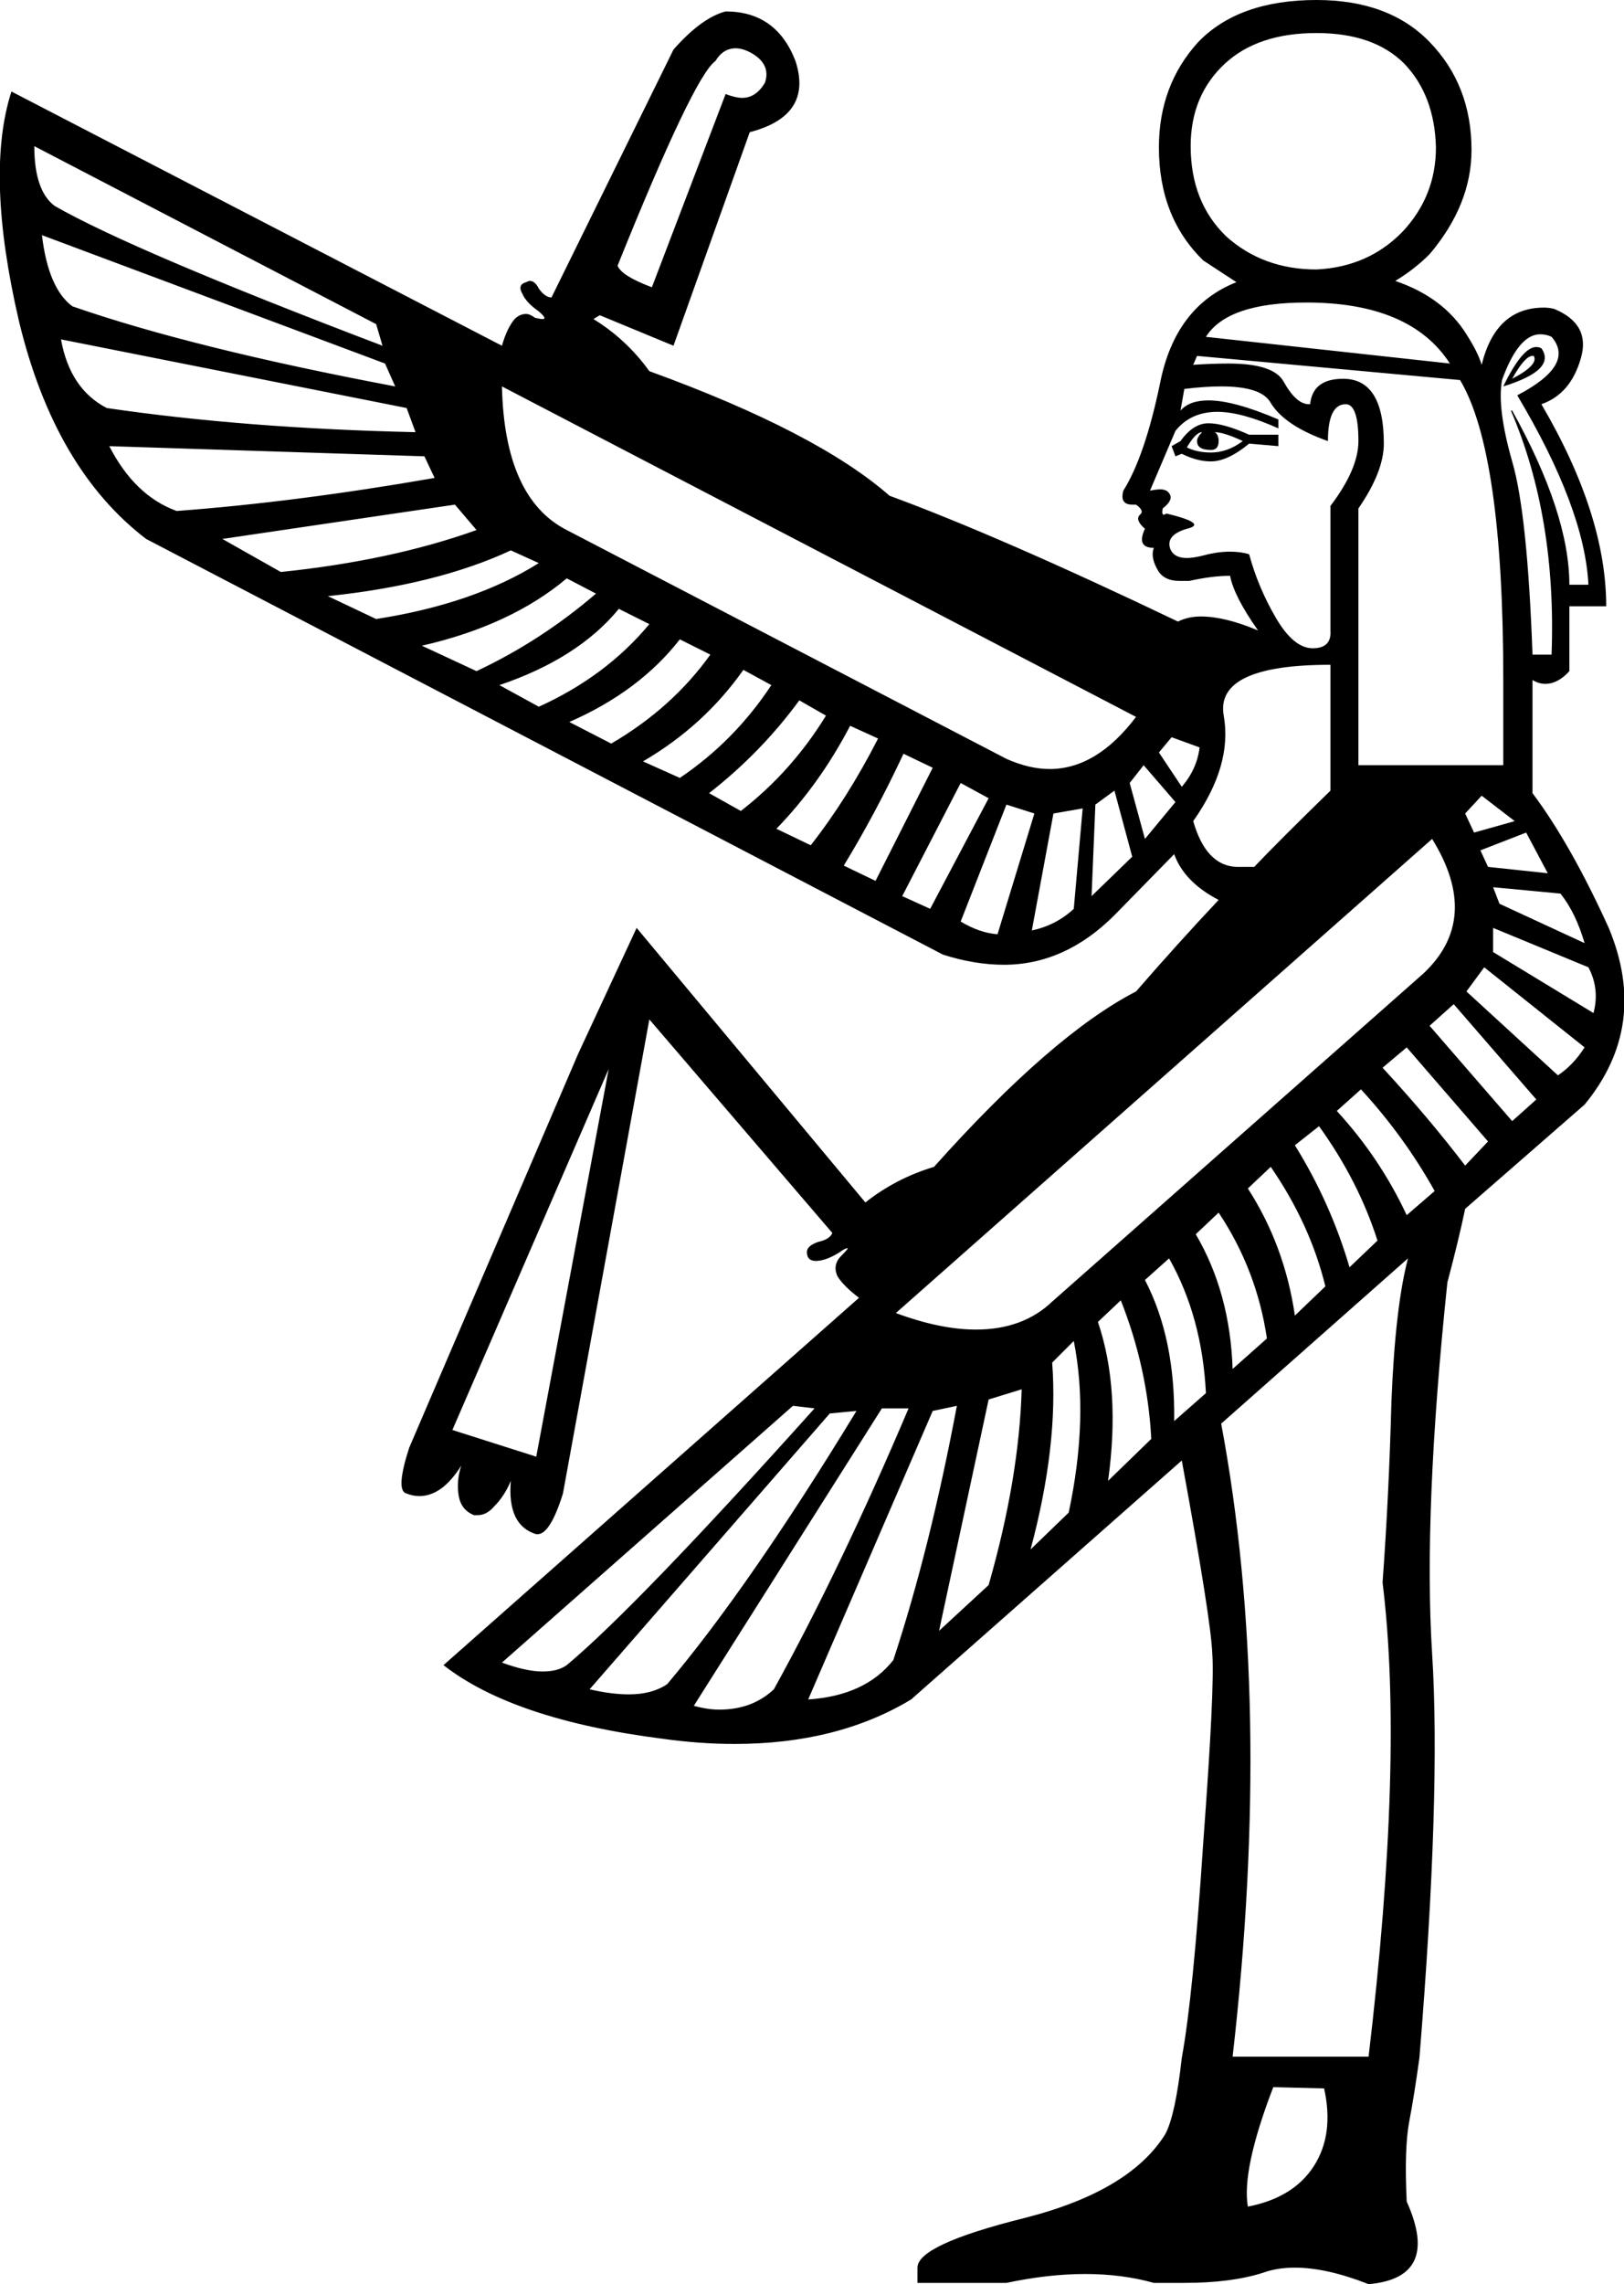 <?xml version='1.0' encoding ='UTF-8' standalone='yes'?>
<svg width='12.78' height='17.97' xmlns='http://www.w3.org/2000/svg' xmlns:xlink='http://www.w3.org/1999/xlink' >
<path style='fill:black; stroke:none' d=' M 10.36 0.26  Q 10.81 0.26 11.05 0.5  Q 11.29 0.75 11.3 1.16  Q 11.3 1.54 11.04 1.82  Q 10.77 2.1 10.36 2.12  Q 9.94 2.12 9.65 1.86  Q 9.37 1.59 9.37 1.15  Q 9.37 0.75 9.64 0.5  Q 9.9 0.26 10.36 0.26  Z  M 5.79 0.38  Q 5.84 0.38 5.9 0.41  Q 6.07 0.5 6.02 0.65  Q 5.95 0.77 5.84 0.77  Q 5.79 0.77 5.71 0.74  L 5.13 2.26  Q 4.89 2.17 4.86 2.09  Q 5.46 0.6 5.63 0.48  Q 5.69 0.38 5.79 0.38  Z  M 0.27 1.15  L 2.96 2.55  L 3.01 2.72  Q 1.04 1.97 0.43 1.62  Q 0.27 1.5 0.27 1.15  Z  M 10.28 2.38  Q 11.1 2.38 11.41 2.86  L 9.49 2.65  Q 9.66 2.38 10.28 2.38  Z  M 12.06 2.8  Q 12.07 2.8 12.07 2.8  Q 12.11 2.87 11.9 2.98  Q 12 2.8 12.06 2.8  Z  M 0.33 1.85  L 3.03 2.86  L 3.11 3.04  Q 1.52 2.74 0.57 2.41  Q 0.38 2.27 0.33 1.85  Z  M 12.09 2.73  Q 11.98 2.73 11.83 3.04  Q 12.25 2.91 12.13 2.74  Q 12.11 2.73 12.09 2.73  Z  M 0.48 2.67  L 3.2 3.21  L 3.27 3.4  Q 1.93 3.37 0.84 3.21  Q 0.55 3.06 0.48 2.67  Z  M 9.56 3.4  Q 9.63 3.4 9.78 3.47  Q 9.66 3.56 9.53 3.56  Q 9.42 3.56 9.34 3.52  Q 9.41 3.4 9.46 3.4  Q 9.42 3.44 9.42 3.47  Q 9.42 3.54 9.53 3.54  Q 9.59 3.54 9.59 3.47  Q 9.59 3.42 9.56 3.4  Z  M 9.51 3.33  Q 9.39 3.33 9.29 3.47  L 9.22 3.51  L 9.25 3.59  L 9.3 3.57  Q 9.42 3.63 9.53 3.63  Q 9.66 3.63 9.83 3.49  L 10.06 3.51  L 10.06 3.42  L 9.83 3.42  Q 9.63 3.33 9.51 3.33  Z  M 0.86 3.51  L 3.34 3.59  L 3.42 3.76  Q 2.33 3.95 1.39 4.02  Q 1.06 3.9 0.86 3.51  Z  M 3.58 3.97  L 3.75 4.17  Q 3.08 4.41 2.21 4.5  L 1.75 4.24  L 3.58 3.97  Z  M 4.02 4.33  L 4.24 4.43  Q 3.73 4.75 2.96 4.87  L 2.58 4.69  Q 3.44 4.6 4.02 4.33  Z  M 9.61 3.04  Q 9.93 3.04 10 3.17  Q 10.11 3.35 10.45 3.47  Q 10.45 3.18 10.59 3.18  Q 10.69 3.18 10.69 3.47  Q 10.69 3.69 10.47 3.98  L 10.47 4.96  Q 10.48 5.1 10.33 5.1  Q 10.18 5.1 10.04 4.86  Q 9.9 4.62 9.83 4.36  Q 9.76 4.34 9.68 4.34  Q 9.58 4.34 9.47 4.37  Q 9.39 4.39 9.34 4.39  Q 9.24 4.39 9.21 4.32  Q 9.17 4.21 9.34 4.16  Q 9.51 4.12 9.18 4.04  Q 9.16 4.05 9.16 4.05  Q 9.14 4.05 9.15 4  Q 9.24 3.93 9.2 3.88  Q 9.18 3.85 9.13 3.85  Q 9.1 3.85 9.05 3.86  L 9.25 3.39  Q 9.37 3.24 9.58 3.24  Q 9.77 3.24 10.06 3.37  L 10.06 3.3  Q 9.71 3.15 9.51 3.15  Q 9.36 3.15 9.29 3.23  L 9.32 3.06  Q 9.48 3.04 9.61 3.04  Z  M 12.12 2.63  Q 12.17 2.63 12.21 2.65  Q 12.4 2.87 11.94 3.11  Q 12.47 4 12.5 4.6  L 12.35 4.6  Q 12.35 4.04 11.9 3.23  L 11.89 3.23  Q 12.25 4.07 12.21 5.15  L 12.06 5.15  Q 12.02 4.04 11.9 3.63  Q 11.78 3.21 11.82 2.99  Q 11.95 2.63 12.12 2.63  Z  M 4.46 4.55  L 4.69 4.67  Q 4.26 5.04 3.75 5.28  L 3.32 5.08  Q 4.02 4.92 4.46 4.55  Z  M 4.87 4.79  L 5.11 4.91  Q 4.77 5.32 4.24 5.56  L 3.93 5.39  Q 4.55 5.18 4.87 4.79  Z  M 5.35 5.03  L 5.59 5.15  Q 5.29 5.57 4.81 5.85  L 4.48 5.68  Q 5.03 5.44 5.35 5.03  Z  M 9.42 2.8  L 11.49 2.99  Q 11.83 3.56 11.83 5.35  L 11.83 6.02  L 10.69 6.02  L 10.69 4  Q 10.89 3.71 10.89 3.49  Q 10.89 2.98 10.57 2.98  Q 10.33 2.98 10.31 3.18  Q 10.3 3.18 10.3 3.18  Q 10.2 3.18 10.1 3  Q 10.02 2.86 9.67 2.86  Q 9.54 2.86 9.39 2.87  L 9.42 2.8  Z  M 3.95 3.04  L 8.94 5.64  Q 8.63 6.05 8.26 6.05  Q 8.1 6.05 7.92 5.97  L 4.46 4.17  Q 3.97 3.92 3.95 3.04  Z  M 5.85 5.27  L 6.07 5.39  Q 5.78 5.83 5.35 6.12  L 5.06 5.99  Q 5.54 5.71 5.85 5.27  Z  M 9.22 5.8  L 9.44 5.88  Q 9.42 6.05 9.3 6.19  L 9.12 5.92  L 9.22 5.8  Z  M 6.29 5.51  L 6.5 5.63  Q 6.23 6.07 5.83 6.38  L 5.58 6.24  Q 5.99 5.92 6.29 5.51  Z  M 11.66 6.26  L 11.92 6.46  L 11.6 6.55  L 11.53 6.4  L 11.66 6.26  Z  M 9 6.02  L 9.25 6.31  L 9.01 6.6  L 8.89 6.16  L 9 6.02  Z  M 6.69 5.71  L 6.91 5.81  Q 6.67 6.28 6.38 6.65  L 6.11 6.52  Q 6.45 6.17 6.69 5.71  Z  M 10.47 5.23  L 10.47 6.22  Q 10.06 6.62 9.87 6.82  L 9.73 6.82  Q 9.49 6.81 9.39 6.46  Q 9.7 6.02 9.63 5.63  Q 9.56 5.23 10.47 5.23  Z  M 12.01 6.55  L 12.18 6.87  L 11.71 6.82  L 11.65 6.69  L 12.01 6.55  Z  M 7.11 5.93  L 7.34 6.04  L 6.89 6.93  L 6.64 6.81  Q 6.89 6.4 7.11 5.93  Z  M 8.77 6.22  L 8.91 6.74  L 8.59 7.05  L 8.62 6.33  L 8.77 6.22  Z  M 7.56 6.16  L 7.78 6.28  L 7.32 7.15  L 7.1 7.05  L 7.56 6.16  Z  M 8.52 6.36  L 8.45 7.15  Q 8.31 7.28 8.12 7.32  L 8.29 6.4  L 8.52 6.36  Z  M 7.92 6.33  L 8.14 6.4  L 7.85 7.35  Q 7.71 7.34 7.56 7.25  L 7.92 6.33  Z  M 11.75 6.98  L 12.28 7.03  Q 12.4 7.18 12.47 7.42  L 11.8 7.11  L 11.75 6.98  Z  M 11.75 7.3  L 12.5 7.61  Q 12.59 7.78 12.54 7.97  L 11.75 7.49  L 11.75 7.3  Z  M 11.68 7.61  L 12.47 8.24  Q 12.38 8.38 12.26 8.46  L 11.54 7.8  L 11.68 7.61  Z  M 11.44 7.9  L 12.09 8.65  L 11.9 8.82  L 11.25 8.07  L 11.44 7.9  Z  M 11.07 8.24  L 11.71 8.98  L 11.53 9.17  Q 11.24 8.79 10.88 8.4  L 11.07 8.24  Z  M 10.71 8.57  Q 11.05 8.94 11.29 9.37  L 11.07 9.56  Q 10.86 9.11 10.52 8.74  L 10.71 8.57  Z  M 10.38 8.86  Q 10.69 9.29 10.84 9.76  L 10.62 9.97  Q 10.47 9.46 10.19 9.01  L 10.38 8.86  Z  M 10 9.18  Q 10.31 9.63 10.43 10.12  L 10.19 10.35  Q 10.11 9.8 9.82 9.35  L 10 9.18  Z  M 11.27 6.6  Q 11.66 7.23 11.2 7.66  L 8.28 10.24  Q 8.05 10.46 7.68 10.46  Q 7.4 10.46 7.05 10.33  L 11.27 6.6  Z  M 9.59 9.54  Q 9.89 9.99 9.97 10.53  L 9.7 10.77  Q 9.68 10.17 9.41 9.71  L 9.59 9.54  Z  M 9.2 9.9  Q 9.46 10.36 9.49 10.96  L 9.24 11.18  Q 9.25 10.53 9.01 10.07  L 9.2 9.9  Z  M 4.79 8.41  L 4.22 11.46  L 3.56 11.25  L 4.79 8.41  Z  M 8.82 10.23  Q 9.03 10.76 9.06 11.32  L 8.72 11.65  Q 8.82 10.93 8.64 10.4  L 8.82 10.23  Z  M 8.45 10.55  Q 8.57 11.15 8.41 11.9  L 8.11 12.19  Q 8.33 11.37 8.28 10.72  L 8.45 10.55  Z  M 8.04 10.93  Q 8.02 11.63 7.78 12.47  L 7.39 12.83  L 7.78 11.01  L 8.04 10.93  Z  M 6.24 11.06  L 6.41 11.08  Q 5.01 12.64 4.46 13.1  Q 4.39 13.15 4.27 13.15  Q 4.14 13.15 3.95 13.08  L 6.24 11.06  Z  M 6.74 11.1  Q 5.9 12.48 5.25 13.25  Q 5.13 13.33 4.95 13.33  Q 4.81 13.33 4.64 13.29  L 6.53 11.12  L 6.74 11.1  Z  M 7.53 11.06  Q 7.32 12.18 7.03 13.06  Q 6.81 13.34 6.36 13.37  L 7.34 11.1  L 7.53 11.06  Z  M 7.15 11.08  Q 6.62 12.33 6.09 13.29  Q 5.92 13.45 5.66 13.45  Q 5.57 13.45 5.46 13.42  L 6.94 11.08  Z  M 11.08 9.9  L 11.08 9.9  Q 10.98 10.28 10.95 11.02  Q 10.93 11.77 10.88 12.45  Q 11.05 13.82 10.77 16.18  L 9.7 16.18  Q 10.02 13.39 9.61 11.2  L 11.08 9.9  Z  M 10.02 16.42  L 10.42 16.43  Q 10.5 16.79 10.34 17.04  Q 10.18 17.29 9.82 17.36  Q 9.77 17.07 10.02 16.42  Z  M 10.36 0  Q 9.75 0 9.43 0.33  Q 9.12 0.67 9.12 1.16  Q 9.12 1.71 9.47 2.05  L 9.73 2.22  Q 9.25 2.41 9.13 3.01  Q 9.01 3.59 8.84 3.86  Q 8.81 3.97 8.91 3.97  Q 8.93 3.97 8.94 3.97  Q 9.01 4.02 8.97 4.05  Q 8.93 4.09 9.01 4.16  Q 8.94 4.31 9.08 4.31  Q 9.05 4.39 9.12 4.5  Q 9.17 4.57 9.28 4.57  Q 9.32 4.57 9.36 4.57  Q 9.54 4.53 9.68 4.53  Q 9.71 4.69 9.9 4.96  Q 9.64 4.85 9.45 4.85  Q 9.35 4.85 9.27 4.89  Q 7.87 4.22 7 3.9  Q 6.43 3.4 5.11 2.92  Q 4.93 2.67 4.67 2.51  L 4.72 2.48  L 5.3 2.72  L 5.9 1.04  Q 6.4 0.91 6.26 0.48  Q 6.11 0.09 5.71 0.09  Q 5.52 0.14 5.3 0.39  L 4.34 2.34  Q 4.29 2.34 4.24 2.27  Q 4.21 2.21 4.17 2.21  Q 4.16 2.21 4.14 2.22  Q 4.07 2.24 4.11 2.31  Q 4.14 2.38 4.24 2.45  Q 4.31 2.51 4.27 2.51  Q 4.25 2.51 4.21 2.5  Q 4.17 2.47 4.14 2.47  Q 4.09 2.47 4.05 2.51  Q 3.99 2.58 3.95 2.72  L 0.09 0.72  L 0.09 0.72  Q -0.12 1.37 0.15 2.53  Q 0.43 3.69 1.15 4.24  L 7.42 7.51  Q 7.67 7.59 7.9 7.59  Q 8.38 7.59 8.77 7.2  L 9.24 6.72  Q 9.32 6.94 9.59 7.08  Q 9.27 7.42 8.94 7.8  Q 8.28 8.14 7.35 9.18  Q 7.05 9.27 6.81 9.46  L 5.01 7.3  L 4.55 8.29  L 3.22 11.39  Q 3.11 11.73 3.2 11.75  Q 3.25 11.77 3.3 11.77  Q 3.48 11.77 3.63 11.53  L 3.63 11.53  Q 3.59 11.65 3.61 11.77  Q 3.63 11.88 3.73 11.92  Q 3.74 11.92 3.76 11.92  Q 3.83 11.92 3.89 11.85  Q 3.97 11.77 4.02 11.65  L 4.02 11.65  Q 3.99 12 4.22 12.07  Q 4.23 12.07 4.23 12.07  Q 4.33 12.07 4.43 11.75  L 5.11 8.02  L 6.55 9.7  Q 6.53 9.75 6.44 9.77  Q 6.35 9.8 6.35 9.85  Q 6.35 9.92 6.42 9.92  Q 6.5 9.92 6.61 9.85  Q 6.65 9.82 6.67 9.82  Q 6.68 9.82 6.62 9.88  Q 6.55 9.95 6.59 10.04  Q 6.64 10.12 6.76 10.21  L 3.49 13.1  Q 4.04 13.53 5.22 13.68  Q 5.51 13.72 5.78 13.72  Q 6.59 13.72 7.17 13.37  L 9.3 11.49  Q 9.53 12.74 9.54 13.01  Q 9.56 13.27 9.47 14.48  Q 9.39 15.7 9.3 16.19  Q 9.25 16.64 9.17 16.79  Q 8.89 17.24 8.06 17.45  Q 7.22 17.66 7.22 17.84  L 7.22 17.96  L 7.92 17.96  Q 8.25 17.89 8.54 17.89  Q 8.83 17.89 9.08 17.96  Q 9.21 17.96 9.32 17.96  Q 9.69 17.96 9.94 17.88  Q 10.05 17.84 10.19 17.84  Q 10.44 17.84 10.77 17.97  Q 11.34 17.92 11.07 17.32  Q 11.05 16.9 11.09 16.69  Q 11.13 16.48 11.17 16.19  Q 11.34 14.11 11.27 13.01  Q 11.2 11.9 11.39 10.09  Q 11.48 9.75 11.53 9.51  L 12.47 8.69  Q 12.98 8.07 12.66 7.3  Q 12.36 6.64 12.06 6.24  L 12.06 5.35  Q 12.11 5.38 12.16 5.38  Q 12.26 5.38 12.35 5.28  L 12.35 4.77  L 12.64 4.77  Q 12.64 4.05 12.13 3.18  Q 12.36 3.1 12.44 2.82  Q 12.52 2.55 12.23 2.43  Q 12.19 2.42 12.15 2.42  Q 11.77 2.42 11.66 2.87  Q 11.63 2.77 11.54 2.63  Q 11.36 2.34 10.98 2.21  Q 11.13 2.12 11.25 2  Q 11.58 1.61 11.58 1.18  Q 11.58 0.67 11.25 0.33  Q 10.93 0 10.36 0  Z '/></svg>
